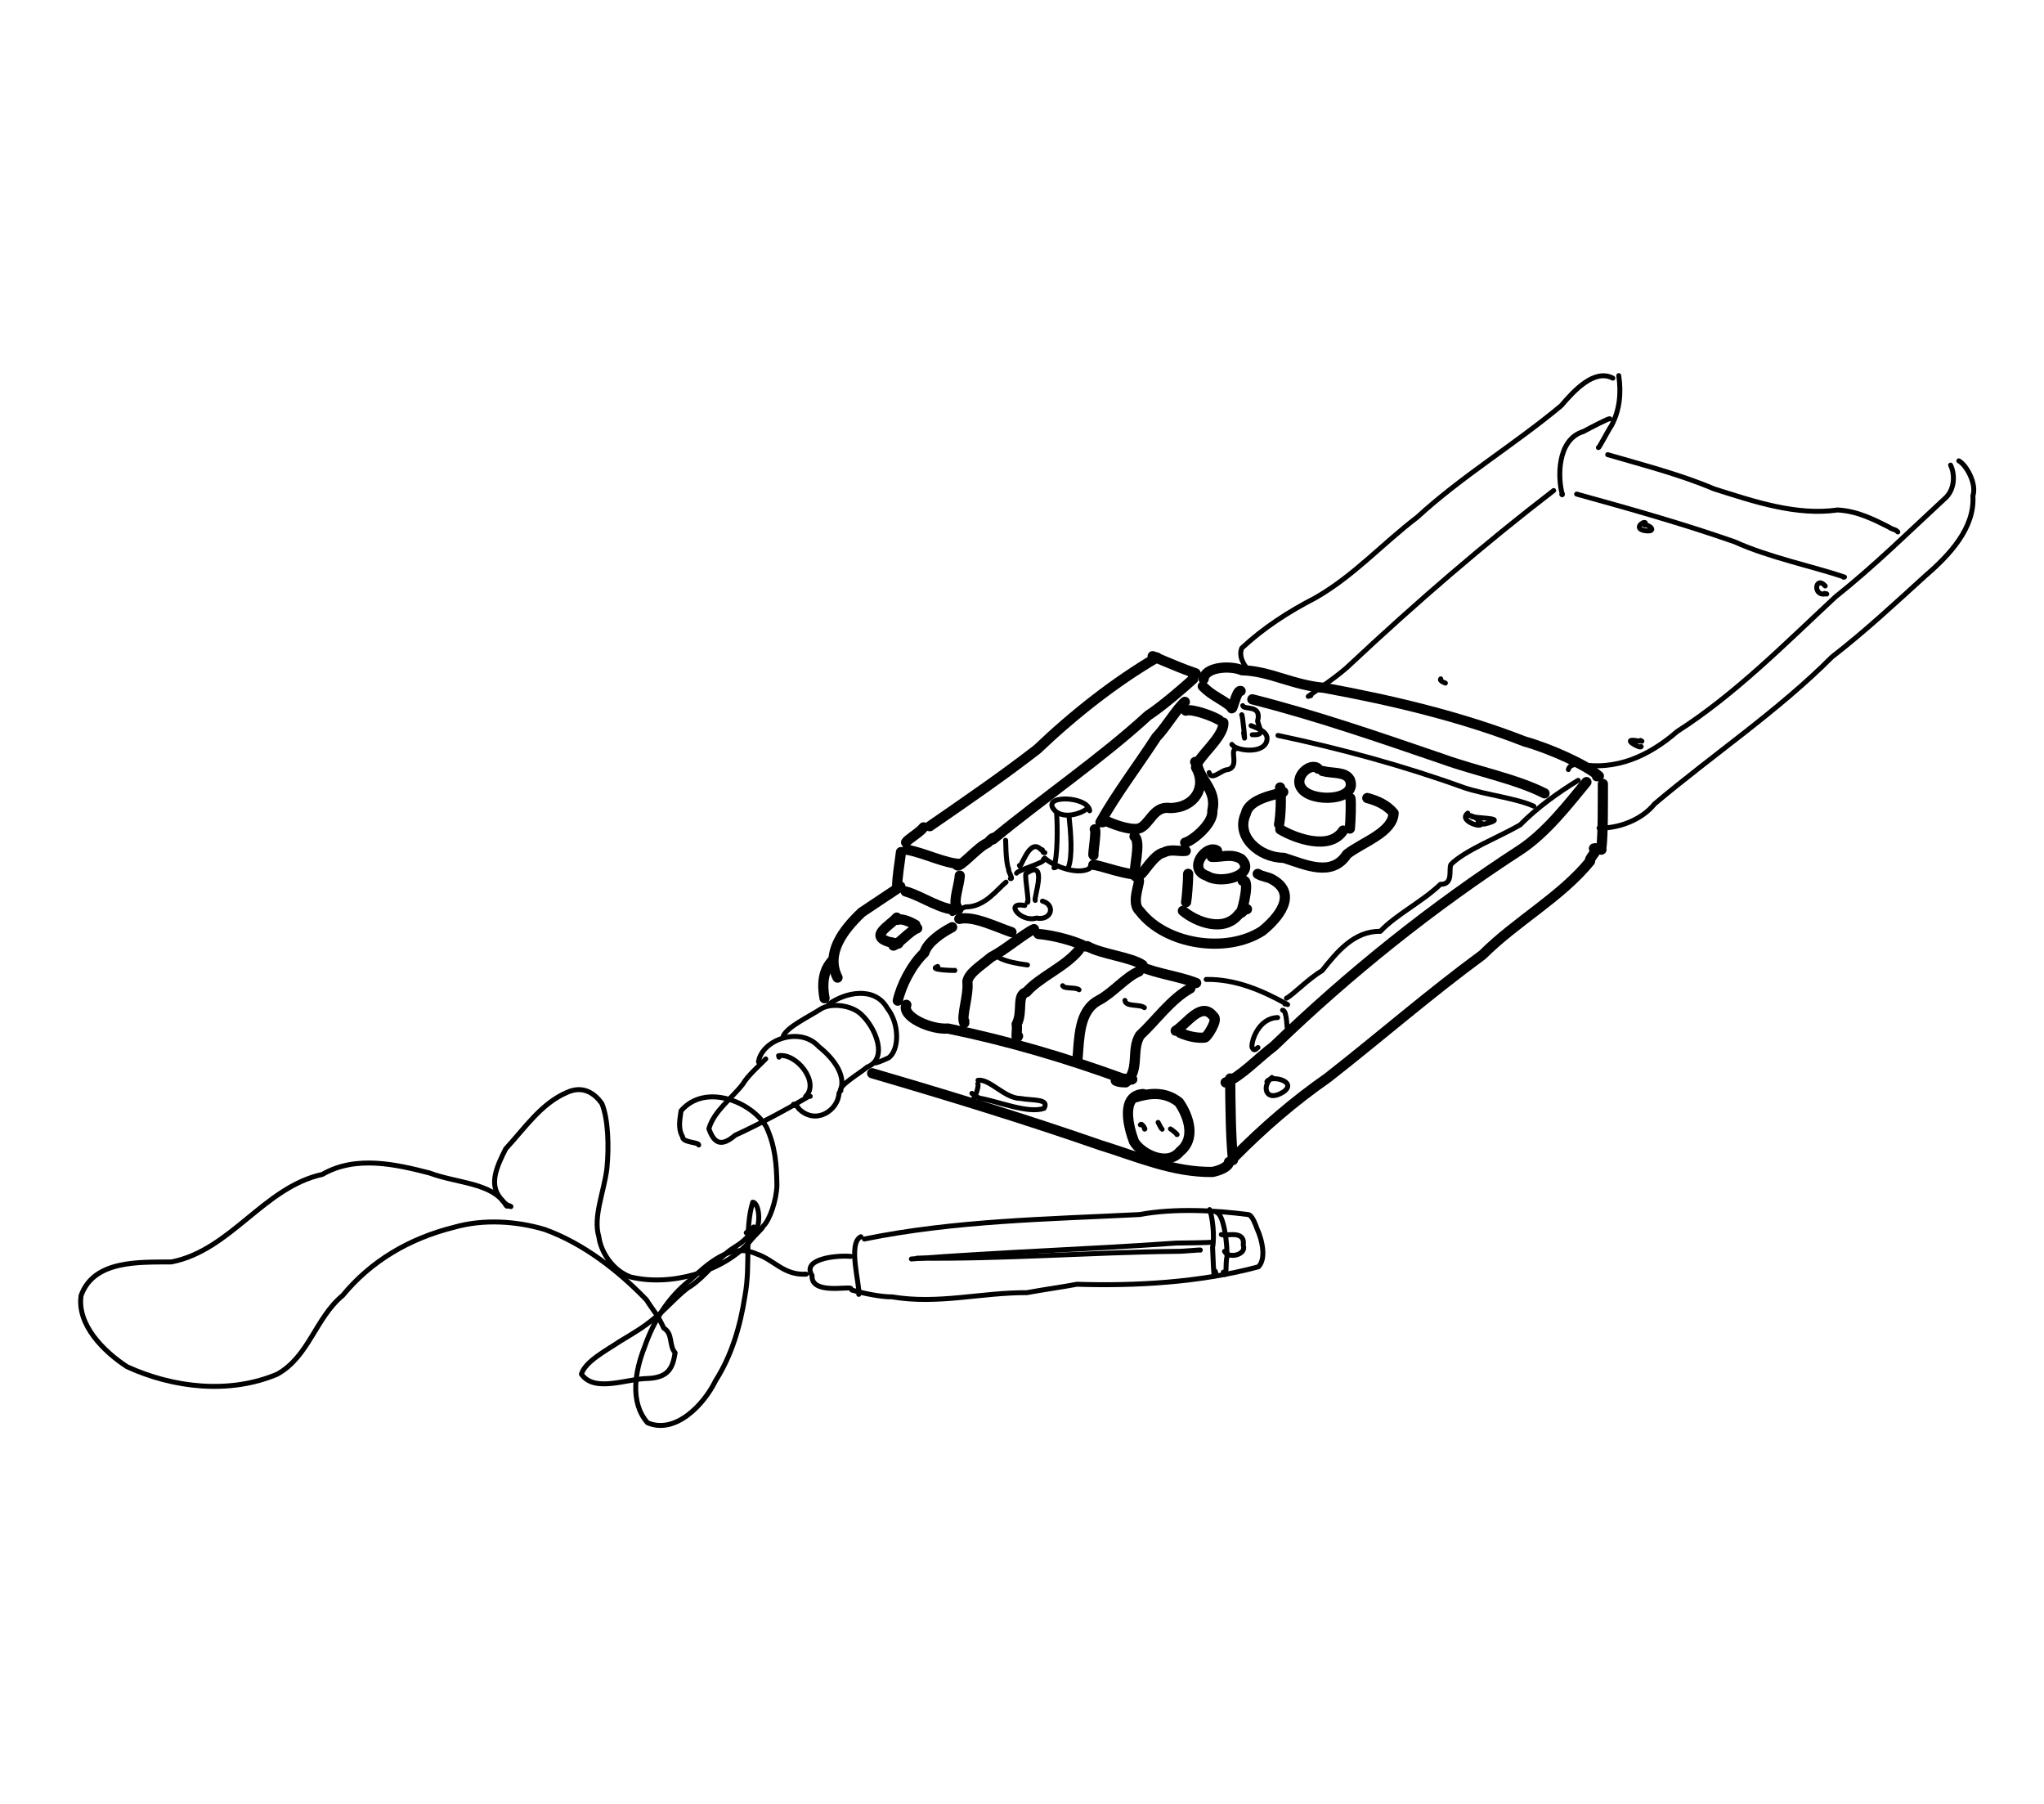 <?xml version="1.0" encoding="UTF-8" standalone="no"?>
<!-- Created by Ashley Blewer - This work is licensed under a Creative Commons Attribution 4.0 International License -->

<svg
   width="544"
   height="480"
   viewBox="0 0 143.933 127"
   version="1.1"
   id="svg2490"
   inkscape:version="1.2.2 (1:1.2.2+202212051552+b0a8486541)"
   sodipodi:docname="1959-minifon-tape-3.svg"
   xmlns:inkscape="http://www.inkscape.org/namespaces/inkscape"
   xmlns:sodipodi="http://sodipodi.sourceforge.net/DTD/sodipodi-0.dtd"
   xmlns="http://www.w3.org/2000/svg"
   xmlns:svg="http://www.w3.org/2000/svg">
  <sodipodi:namedview
     id="namedview2492"
     pagecolor="#ffffff"
     bordercolor="#666666"
     borderopacity="1.0"
     inkscape:pageshadow="2"
     inkscape:pageopacity="0.0"
     inkscape:pagecheckerboard="0"
     inkscape:document-units="mm"
     showgrid="false"
     units="px"
     inkscape:zoom="0.90583674"
     inkscape:cx="53.541657"
     inkscape:cy="253.35691"
     inkscape:window-width="1846"
     inkscape:window-height="1136"
     inkscape:window-x="0"
     inkscape:window-y="0"
     inkscape:window-maximized="1"
     inkscape:current-layer="g4731"
     inkscape:showpageshadow="2"
     inkscape:deskcolor="#d1d1d1" />
  <defs
     id="defs2487" />
  <g
     inkscape:label="Layer 1"
     inkscape:groupmode="layer"
     id="layer1">
    <g
       id="g4731"
       transform="matrix(0.33,0,0,0.329,-241.789,1.731)"
       style="stroke-width:2.687">
      <g
         id="g104528"
         transform="matrix(1,0,0,-1,0,792)"
         style="stroke-width:2.687">
        <g
           id="g104530"
           style="stroke-width:2.687" />
      </g>
      <g
         id="g104996"
         transform="matrix(1,0,0,-1,0,792)"
         style="stroke-width:2.687">
        <g
           id="g104998"
           style="stroke-width:2.687" />
      </g>
      <g
         id="g3990"
         transform="matrix(0.832,0,0,0.833,710.436,-303.833)">
        <g
           id="g964"
           transform="matrix(1,0,0,-1,0,792)">
          <g
             id="g966">
            <path
               d="m 205.954,139.435 c 0.065,0.74 -4.233,0.58 -4.139,2.12 -1.281,2.176 -0.632,4.689 -0.396,6.649 6.139,7.221 18.14,2.364 21.873,-4.11 2.267,-4.942 2.639,-9.584 2.717,-15.047 -0.09,-3.61 -1.788,-8.871 -3.509,-10.458 -0.494,-1.047 -1.611,-1.653 -3.684,-4.241 -6.9,-7.592 -20.207,-11.327 -30.388,-8.807 -4.533,1.673 -7.576,6.364 -8.088,10.341 -1.53,5.036 1.307,11.453 2.058,17.424 0.577,5.71 0.349,12.884 -1.301,16.807 -1.884,2.61 -4.814,4.694 -8.921,2.827 -6.592,-2.828 -10.717,-9.041 -15.725,-14.493 -2.332,-4.622 -4.329,-9.091 -1.362,-12.66 1.61,-2.24 3.389,-2.456 2.454,-1.998 -0.454,0.277 -0.702,-0.494 -1.081,0.265 -3.565,5.739 -12.273,5.466 -19.606,8.203 -8.382,2.15 -18.791,4.626 -27.426,-0.379 -15.074,-3.314 -23.466,-19.5 -38.702,-22.488 -8.09,-0.093 -19.911,0.608 -23.182,-8.649 -1.073,-7.504 5.812,-14.375 11.805,-18.274 11.89,-5.445 26.272,-7.084 38.507,-1.915 8.163,4.568 9.78,14.415 16.764,20.206 7.283,8.858 17.024,14.64 28.552,17.528 7.723,2.22 16.258,1.544 23.267,-0.551 10.032,-3.623 18.94,-10.643 26.123,-18.093 1.706,-2.732 2.891,-3.829 4.422,-7.242 2.435,-1.482 1.269,-4.448 2.918,-6.347 -0.603,-3.775 -1.598,-6.303 -6.847,-6.595 -5.579,-0.022 -13.809,-3.753 -17.19,1.111 0.986,3.279 6.405,6.087 9.809,8.38 3.427,2.083 5.956,3.5 9.036,6.087 2.245,1.603 6.855,6.907 9.255,8.172 3.735,2.569 6.575,6.707 10.28,9.385 2.736,1.737 4.355,2.758 5.831,5.783 -3.441,-2.553 -1.541,-1.328 -0.382,-0.433"
               style="fill:none;stroke:#000000;stroke-width:1.269;stroke-linecap:round;stroke-linejoin:round;stroke-miterlimit:10;stroke-dasharray:none;stroke-opacity:1"
               id="path968" />
          </g>
        </g>
        <g
           id="g970"
           transform="matrix(1,0,0,-1,0,792)">
          <g
             id="g972">
            <path
               d="m 219.61,116.298 c 2.555,1.42 2.027,8.294 0.198,8.438 -2.175,-7.046 -0.462,-15.985 -2.001,-24.1 -1.204,-7.781 -3.398,-15.259 -7.549,-21.786 -2.946,-6.115 -10.3,-13.834 -17.439,-10.774 -4.616,5.272 -3.177,13.338 -0.756,19.454 2.414,6.965 6.195,12.846 11.553,17.081 4.288,3.873 10.305,9.937 17.164,6.833 4.609,-1.542 6.936,-5.533 12.742,-5.193"
               style="fill:none;stroke:#000000;stroke-width:1.269;stroke-linecap:round;stroke-linejoin:round;stroke-miterlimit:10;stroke-dasharray:none;stroke-opacity:1"
               id="path974" />
          </g>
        </g>
        <g
           id="g976"
           transform="matrix(1,0,0,-1,0,792)">
          <g
             id="g978">
            <path
               d="m 244.984,102.565 c -0.307,0.692 -10.289,-1.701 -9.959,3.348 -2.716,4.18 5.917,5.248 9.922,4.905"
               style="fill:none;stroke:#000000;stroke-width:1.269;stroke-linecap:round;stroke-linejoin:round;stroke-miterlimit:10;stroke-dasharray:none;stroke-opacity:1"
               id="path980" />
          </g>
        </g>
        <g
           id="g982"
           transform="matrix(1,0,0,-1,0,792)">
          <g
             id="g984">
            <path
               d="m 247.001,101.055 c 0.391,2.214 -2.938,13.172 0.55,14.81"
               style="fill:none;stroke:#000000;stroke-width:1.269;stroke-linecap:round;stroke-linejoin:round;stroke-miterlimit:10;stroke-dasharray:none;stroke-opacity:1"
               id="path986" />
          </g>
        </g>
        <g
           id="g988"
           transform="matrix(1,0,0,-1,0,792)">
          <g
             id="g990">
            <path
               d="m 248.44,115.276 c 23.113,4.725 47.034,5.104 70.575,6.285 9.011,1.68 19.584,1.079 27.979,-0.02 0.962,-0.291 1.752,-2.521 2.079,-3.428 1.552,-3.383 2.395,-7.998 0.428,-9.973 -14.988,-4.059 -31.851,-4.961 -46.576,-4.484 -3.393,-0.659 -8.618,-1.38 -12.787,-2.16 -11.919,0.046 -22.711,-3.084 -34.677,-1.07 -3.148,-0.098 -9.089,1.371 -10.228,1.739"
               style="fill:none;stroke:#000000;stroke-width:1.269;stroke-linecap:round;stroke-linejoin:round;stroke-miterlimit:10;stroke-dasharray:none;stroke-opacity:1"
               id="path992" />
          </g>
        </g>
        <g
           id="g994"
           transform="matrix(1,0,0,-1,0,792)">
          <g
             id="g996">
            <path
               d="m 261.947,110.363 c 22.246,-0.269 44.463,1.494 66.691,1.75 1.578,-0.05 6.752,0.52 5.911,0.296"
               style="fill:none;stroke:#000000;stroke-width:1.269;stroke-linecap:round;stroke-linejoin:round;stroke-miterlimit:10;stroke-dasharray:none;stroke-opacity:1"
               id="path998" />
          </g>
        </g>
        <g
           id="g1000"
           transform="matrix(1,0,0,-1,0,792)">
          <g
             id="g1002">
            <path
               d="m 260.49,110.149 c 22.626,1.777 45.289,2.471 67.896,4.087 2.923,0.062 5.879,0.045 8.778,0.184"
               style="fill:none;stroke:#000000;stroke-width:1.269;stroke-linecap:round;stroke-linejoin:round;stroke-miterlimit:10;stroke-dasharray:none;stroke-opacity:1"
               id="path1004" />
          </g>
        </g>
        <g
           id="g1006"
           transform="matrix(1,0,0,-1,0,792)">
          <g
             id="g1008">
            <path
               d="m 336.986,122.844 c 0.655,-1.589 1.347,-6.587 0.76,-9.732 0.136,-2.573 0.27,-8.09 0.52,-7.221 -0.198,-0.371 0.782,0.542 -0.017,1.302"
               style="fill:none;stroke:#000000;stroke-width:1.269;stroke-linecap:round;stroke-linejoin:round;stroke-miterlimit:10;stroke-dasharray:none;stroke-opacity:1"
               id="path1010" />
          </g>
        </g>
        <g
           id="g1012"
           transform="matrix(1,0,0,-1,0,792)">
          <g
             id="g1014">
            <path
               d="m 338.852,122.076 c 1.855,-0.676 2.737,-8.469 2.577,-11.465 -0.459,-1.554 0.118,-6.104 -0.933,-3.837"
               style="fill:none;stroke:#000000;stroke-width:1.269;stroke-linecap:round;stroke-linejoin:round;stroke-miterlimit:10;stroke-dasharray:none;stroke-opacity:1"
               id="path1016" />
          </g>
        </g>
        <g
           id="g1018"
           transform="matrix(1,0,0,-1,0,792)">
          <g
             id="g1020">
            <path
               d="m 339.984,116.427 c 1.104,-0.548 6.215,1.376 5.627,-2.777 0.923,-2.366 -3.696,-3.571 -4.807,-1.554"
               style="fill:none;stroke:#000000;stroke-width:1.269;stroke-linecap:round;stroke-linejoin:round;stroke-miterlimit:10;stroke-dasharray:none;stroke-opacity:1"
               id="path1022" />
          </g>
        </g>
        <g
           id="g1024"
           transform="matrix(1,0,0,-1,0,792)">
          <g
             id="g1026">
            <path
               d="m 223.143,161.543 c -1.466,-1.507 -4.699,-4.378 -5.861,-6.447 -2.81,-3.685 -7.419,-6.9 -8.722,-11.479 1.235,-3.495 2.957,-4.949 6.733,-1.686 6.2,2.832 13.711,6.899 19.042,10.071 l 0.222,-0.067 -0.339,-0.012"
               style="fill:none;stroke:#000000;stroke-width:1.269;stroke-linecap:round;stroke-linejoin:round;stroke-miterlimit:10;stroke-dasharray:none;stroke-opacity:1"
               id="path1028" />
          </g>
        </g>
        <g
           id="g1030"
           transform="matrix(1,0,0,-1,0,792)">
          <g
             id="g1032">
            <path
               d="m 233.373,151.898 c 3.686,3.531 -2.289,11.246 -6.943,10.466 l 0.093,-0.021 0.017,-0.352"
               style="fill:none;stroke:#000000;stroke-width:1.269;stroke-linecap:round;stroke-linejoin:round;stroke-miterlimit:10;stroke-dasharray:none;stroke-opacity:1"
               id="path1034" />
          </g>
        </g>
        <g
           id="g1036"
           transform="matrix(1,0,0,-1,0,792)">
          <g
             id="g1038">
            <path
               d="m 221.277,160.768 c 0.871,5.757 10.732,9.235 15.49,3.917 3.908,-3.083 7.518,-7.933 5.162,-11.967 -0.209,-4.377 -5.997,-8.341 -10.371,-3.91 -0.161,0.618 -1.066,0.741 -1.299,1.086"
               style="fill:none;stroke:#000000;stroke-width:1.269;stroke-linecap:round;stroke-linejoin:round;stroke-miterlimit:10;stroke-dasharray:none;stroke-opacity:1"
               id="path1040" />
          </g>
        </g>
        <g
           id="g1042"
           transform="matrix(1,0,0,-1,0,792)">
          <g
             id="g1044">
            <path
               d="m 242.416,153.395 c -0.776,1.16 4.862,4.465 6.759,6.065 5.434,2.142 2.19,10.16 -1.627,13.613 -2.561,2.347 -7.615,2.863 -10.135,1.387 -3.291,-2.129 -8.668,-4.645 -9.762,-6.999"
               style="fill:none;stroke:#000000;stroke-width:1.269;stroke-linecap:round;stroke-linejoin:round;stroke-miterlimit:10;stroke-dasharray:none;stroke-opacity:1"
               id="path1046" />
          </g>
        </g>
        <g
           id="g1048"
           transform="matrix(1,0,0,-1,0,792)">
          <g
             id="g1050">
            <path
               d="m 239.304,175.593 c 4.112,3.023 11.751,4.754 15.028,-1.038 3.197,-4.091 3.04,-10.694 0.356,-12.715 -0.591,-0.289 -2.5,-1.157 -3.358,-1.322"
               style="fill:none;stroke:#000000;stroke-width:1.269;stroke-linecap:round;stroke-linejoin:round;stroke-miterlimit:10;stroke-dasharray:none;stroke-opacity:1"
               id="path1052" />
          </g>
        </g>
        <g
           id="g1054"
           transform="matrix(1,0,0,-1,0,792)">
          <g
             id="g1056">
            <path
               d="m 238.222,177.13 c -0.657,3.455 -0.441,7.199 2.117,9.784"
               style="fill:none;stroke:#000000;stroke-width:2.617;stroke-linecap:round;stroke-linejoin:round;stroke-miterlimit:10;stroke-dasharray:none;stroke-opacity:1"
               id="path1058" />
          </g>
        </g>
        <g
           id="g1060"
           transform="matrix(1,0,0,-1,0,792)">
          <g
             id="g1062">
            <path
               d="m 241.556,182.433 c -3.148,6.22 1.427,12.237 6.207,16.768 3.419,2.287 6.997,4.702 9.916,6.621"
               style="fill:none;stroke:#000000;stroke-width:2.617;stroke-linecap:round;stroke-linejoin:round;stroke-miterlimit:10;stroke-dasharray:none;stroke-opacity:1"
               id="path1064" />
          </g>
        </g>
        <g
           id="g1066"
           transform="matrix(1,0,0,-1,0,792)">
          <g
             id="g1068">
            <path
               d="m 256.838,205.65 c 0.043,2.931 0.64,6.098 0.993,9.031"
               style="fill:none;stroke:#000000;stroke-width:2.617;stroke-linecap:round;stroke-linejoin:round;stroke-miterlimit:10;stroke-dasharray:none;stroke-opacity:1"
               id="path1070" />
          </g>
        </g>
        <g
           id="g1072"
           transform="matrix(1,0,0,-1,0,792)">
          <g
             id="g1074">
            <path
               d="m 259.354,215.283 c 4.499,-0.813 9.801,-3.563 13.718,-3.656"
               style="fill:none;stroke:#000000;stroke-width:2.617;stroke-linecap:round;stroke-linejoin:round;stroke-miterlimit:10;stroke-dasharray:none;stroke-opacity:1"
               id="path1076" />
          </g>
        </g>
        <g
           id="g1078"
           transform="matrix(1,0,0,-1,0,792)">
          <g
             id="g1080">
            <path
               d="m 272.908,208.623 c -0.108,-2.289 -1.728,-6.704 -0.808,-7.855"
               style="fill:none;stroke:#000000;stroke-width:2.617;stroke-linecap:round;stroke-linejoin:round;stroke-miterlimit:10;stroke-dasharray:none;stroke-opacity:1"
               id="path1082" />
          </g>
        </g>
        <g
           id="g1084"
           transform="matrix(1,0,0,-1,0,792)">
          <g
             id="g1086">
            <path
               d="m 259.03,204.565 c 4.276,-1.192 9.593,-5.126 13.525,-4.619"
               style="fill:none;stroke:#000000;stroke-width:2.617;stroke-linecap:round;stroke-linejoin:round;stroke-miterlimit:10;stroke-dasharray:none;stroke-opacity:1"
               id="path1088" />
          </g>
        </g>
        <g
           id="g1090"
           transform="matrix(1,0,0,-1,0,792)">
          <g
             id="g1092">
            <path
               d="m 265.219,221.326 c 9.295,6.433 18.534,12.763 27.535,19.751 9.296,8.887 20.039,17.373 30.713,23.596 l -0.202,0.005 -0.008,-0.105"
               style="fill:none;stroke:#000000;stroke-width:2.617;stroke-linecap:round;stroke-linejoin:round;stroke-miterlimit:10;stroke-dasharray:none;stroke-opacity:1"
               id="path1094" />
          </g>
        </g>
        <g
           id="g1096"
           transform="matrix(1,0,0,-1,0,792)">
          <g
             id="g1098">
            <path
               d="m 263.625,221.028 c -1.141,-1.461 -3.998,-2.98 -4.485,-3.86"
               style="fill:none;stroke:#000000;stroke-width:2.617;stroke-linecap:round;stroke-linejoin:round;stroke-miterlimit:10;stroke-dasharray:none;stroke-opacity:1"
               id="path1100" />
          </g>
        </g>
        <g
           id="g1102"
           transform="matrix(1,0,0,-1,0,792)">
          <g
             id="g1104">
            <path
               d="m 281.404,217.93 c 13.033,10.775 27.613,20.664 39.789,31.837 3.9,2.55 9.886,7.816 11.586,9.395"
               style="fill:none;stroke:#000000;stroke-width:2.617;stroke-linecap:round;stroke-linejoin:round;stroke-miterlimit:10;stroke-dasharray:none;stroke-opacity:1"
               id="path1106" />
          </g>
        </g>
        <g
           id="g1108"
           transform="matrix(1,0,0,-1,0,792)">
          <g
             id="g1110">
            <path
               d="m 272.204,211.323 c 0.677,-0.889 5.274,4.615 7.659,5.63 0.672,0.35 1.18,1.438 1.949,1.427"
               style="fill:none;stroke:#000000;stroke-width:2.617;stroke-linecap:round;stroke-linejoin:round;stroke-miterlimit:10;stroke-dasharray:none;stroke-opacity:1"
               id="path1112" />
          </g>
        </g>
        <g
           id="g1114"
           transform="matrix(1,0,0,-1,0,792)">
          <g
             id="g1116">
            <path
               d="m 322.672,264.87 c -2.029,0.9 7.329,-3.151 9.233,-3.727 1.241,-0.498 2.529,-0.768 0.546,-0.483"
               style="fill:none;stroke:#000000;stroke-width:2.617;stroke-linecap:round;stroke-linejoin:round;stroke-miterlimit:10;stroke-dasharray:none;stroke-opacity:1"
               id="path1118" />
          </g>
        </g>
        <g
           id="g1120"
           transform="matrix(1,0,0,-1,0,792)">
          <g
             id="g1122">
            <path
               d="m 335.454,259.134 c 0.279,3.021 6.615,3.625 9.841,2.255 7.169,-0.19 13.054,-3.86 21.086,-4.518 17.504,-3.215 35.154,-7.416 51.316,-13.754 6.872,-1.929 16.084,-6.18 19.124,-8.912 l -0.498,-0.046"
               style="fill:none;stroke:#000000;stroke-width:2.617;stroke-linecap:round;stroke-linejoin:round;stroke-miterlimit:10;stroke-dasharray:none;stroke-opacity:1"
               id="path1124" />
          </g>
        </g>
        <g
           id="g1126"
           transform="matrix(1,0,0,-1,0,792)">
          <g
             id="g1128">
            <path
               d="m 347.949,253.922 c 16.562,-4.205 32.609,-9.796 48.742,-15.315 8.422,-3.064 19,-5.147 26.199,-8.844"
               style="fill:none;stroke:#000000;stroke-width:2.617;stroke-linecap:round;stroke-linejoin:round;stroke-miterlimit:10;stroke-dasharray:none;stroke-opacity:1"
               id="path1130" />
          </g>
        </g>
        <g
           id="g1132"
           transform="matrix(1,0,0,-1,0,792)">
          <g
             id="g1134">
            <path
               d="m 344.939,256.07 c -1.129,0.309 -2.208,-5.882 -2.345,-4.172 -2.659,2.293 -4.755,2.723 -7.363,5.365"
               style="fill:none;stroke:#000000;stroke-width:2.617;stroke-linecap:round;stroke-linejoin:round;stroke-miterlimit:10;stroke-dasharray:none;stroke-opacity:1"
               id="path1136" />
          </g>
        </g>
        <g
           id="g1138"
           transform="matrix(1,0,0,-1,0,792)">
          <g
             id="g1140">
            <path
               d="m 437.851,232.182 c -0.031,-4.988 0.084,-12.853 -0.432,-16.886 l 0.064,0.021 -0.08,0.123"
               style="fill:none;stroke:#000000;stroke-width:2.617;stroke-linecap:round;stroke-linejoin:round;stroke-miterlimit:10;stroke-dasharray:none;stroke-opacity:1"
               id="path1142" />
          </g>
        </g>
        <g
           id="g1144"
           transform="matrix(1,0,0,-1,0,792)">
          <g
             id="g1146">
            <path
               d="m 343.17,136.177 c 7.588,7.704 15.521,14.542 24.138,20.554 13.409,10.508 26.076,21.567 39.712,31.59 8.613,8.624 20.015,14.753 27.542,24.005 -0.545,0.555 3.056,3.856 0.996,3.285"
               style="fill:none;stroke:#000000;stroke-width:2.617;stroke-linecap:round;stroke-linejoin:round;stroke-miterlimit:10;stroke-dasharray:none;stroke-opacity:1"
               id="path1148" />
          </g>
        </g>
        <g
           id="g1150"
           transform="matrix(1,0,0,-1,0,792)">
          <g
             id="g1152">
            <path
               d="m 433.63,232.663 c -4.579,-5.557 -10.271,-12.982 -16.962,-17.406 -22.673,-14.727 -43.906,-31.78 -63.195,-50.421 -3.99,-2.996 -8.618,-7.967 -12.378,-9.348"
               style="fill:none;stroke:#000000;stroke-width:2.617;stroke-linecap:round;stroke-linejoin:round;stroke-miterlimit:10;stroke-dasharray:none;stroke-opacity:1"
               id="path1154" />
          </g>
        </g>
        <g
           id="g1156"
           transform="matrix(1,0,0,-1,0,792)">
          <g
             id="g1158">
            <path
               d="m 342.263,156.521 c 0.048,-6.563 0.12,-14.842 0.718,-20.95"
               style="fill:none;stroke:#000000;stroke-width:2.617;stroke-linecap:round;stroke-linejoin:round;stroke-miterlimit:10;stroke-dasharray:none;stroke-opacity:1"
               id="path1160" />
          </g>
        </g>
        <g
           id="g1162"
           transform="matrix(1,0,0,-1,0,792)">
          <g
             id="g1164">
            <path
               d="m 250.435,157.862 c 19.662,-5.759 39.284,-11.778 58.493,-18.471 9.429,-2.92 18.674,-7.014 28.784,-6.889 1.673,0.323 4.239,1.3 4.238,2.559"
               style="fill:none;stroke:#000000;stroke-width:2.617;stroke-linecap:round;stroke-linejoin:round;stroke-miterlimit:10;stroke-dasharray:none;stroke-opacity:1"
               id="path1166" />
          </g>
        </g>
        <g
           id="g1168"
           transform="matrix(1,0,0,-1,0,792)">
          <g
             id="g1170">
            <path
               d="m 319.97,152.523 c -5.916,-0.318 -3.76,-8.604 -2.37,-12.232 1.829,-3.126 8.534,-6.558 11.813,-2.504 4.056,3.239 2.293,8.905 -0.286,12.624 -3.579,2.819 -7.481,2.416 -11.371,1.196"
               style="fill:none;stroke:#000000;stroke-width:2.617;stroke-linecap:round;stroke-linejoin:round;stroke-miterlimit:10;stroke-dasharray:none;stroke-opacity:1"
               id="path1172" />
          </g>
        </g>
        <g
           id="g1174"
           transform="matrix(1,0,0,-1,0,792)">
          <g
             id="g1176">
            <path
               d="m 272.785,197.51 c 3.624,0.878 9.432,-2.075 13.389,-3.4"
               style="fill:none;stroke:#000000;stroke-width:2.617;stroke-linecap:round;stroke-linejoin:round;stroke-miterlimit:10;stroke-dasharray:none;stroke-opacity:1"
               id="path1178" />
          </g>
        </g>
        <g
           id="g1180"
           transform="matrix(1,0,0,-1,0,792)">
          <g
             id="g1182">
            <path
               d="m 291.935,194.89 c -2.675,-1.249 -7.345,-5.328 -10.939,-7.162 -3.034,-2.513 -5.7,-4.086 -6.144,-6.293 0.416,-3.563 -1.666,-9.032 -0.783,-10.638 l -0.06,0.142 0.059,0.332"
               style="fill:none;stroke:#000000;stroke-width:2.617;stroke-linecap:round;stroke-linejoin:round;stroke-miterlimit:10;stroke-dasharray:none;stroke-opacity:1"
               id="path1184" />
          </g>
        </g>
        <g
           id="g1186"
           transform="matrix(1,0,0,-1,0,792)">
          <g
             id="g1188">
            <path
               d="m 293.078,193.647 c 3.936,-0.337 9.548,-1.855 12.02,-3.219"
               style="fill:none;stroke:#000000;stroke-width:2.617;stroke-linecap:round;stroke-linejoin:round;stroke-miterlimit:10;stroke-dasharray:none;stroke-opacity:1"
               id="path1190" />
          </g>
        </g>
        <g
           id="g1192"
           transform="matrix(1,0,0,-1,0,792)">
          <g
             id="g1194">
            <path
               d="m 303.433,189.489 c -3.481,-4.303 -10.085,-6.922 -13.422,-10.772 -2.664,-0.75 -0.798,-5.033 -2.517,-8.256 0.29,-1.253 -0.414,-4.546 0.365,-3.058"
               style="fill:none;stroke:#000000;stroke-width:2.617;stroke-linecap:round;stroke-linejoin:round;stroke-miterlimit:10;stroke-dasharray:none;stroke-opacity:1"
               id="path1196" />
          </g>
        </g>
        <g
           id="g1198"
           transform="matrix(1,0,0,-1,0,792)">
          <g
             id="g1200">
            <path
               d="m 305.605,190.514 c 3.576,-2.078 11.133,-2.764 14.175,-4.834"
               style="fill:none;stroke:#000000;stroke-width:2.617;stroke-linecap:round;stroke-linejoin:round;stroke-miterlimit:10;stroke-dasharray:none;stroke-opacity:1"
               id="path1202" />
          </g>
        </g>
        <g
           id="g1204"
           transform="matrix(1,0,0,-1,0,792)">
          <g
             id="g1206">
            <path
               d="m 318.849,184.001 c -3.189,-1.216 -6.805,-5.608 -10.383,-7.443 -5.062,-2.741 -4.884,-9.597 -5.386,-15.291 l -0.14,0.289"
               style="fill:none;stroke:#000000;stroke-width:2.617;stroke-linecap:round;stroke-linejoin:round;stroke-miterlimit:10;stroke-dasharray:none;stroke-opacity:1"
               id="path1208" />
          </g>
        </g>
        <g
           id="g1210"
           transform="matrix(1,0,0,-1,0,792)">
          <g
             id="g1212">
            <path
               d="m 319.521,185.182 c 3.899,-1.705 9.558,-2.407 14.011,-4.127 -2.221,-0.585 -0.324,0.348 -0.583,-0.158"
               style="fill:none;stroke:#000000;stroke-width:2.617;stroke-linecap:round;stroke-linejoin:round;stroke-miterlimit:10;stroke-dasharray:none;stroke-opacity:1"
               id="path1214" />
          </g>
        </g>
        <g
           id="g1216"
           transform="matrix(1,0,0,-1,0,792)">
          <g
             id="g1218">
            <path
               d="m 332.031,179.661 c -5.009,-2.776 -8.861,-8.307 -12.899,-12.04 -2.374,-3.809 0.061,-9.029 -3.655,-12.1 -0.852,0.037 -1.791,0.014 -2.556,0.448"
               style="fill:none;stroke:#000000;stroke-width:2.617;stroke-linecap:round;stroke-linejoin:round;stroke-miterlimit:10;stroke-dasharray:none;stroke-opacity:1"
               id="path1220" />
          </g>
        </g>
        <g
           id="g1222"
           transform="matrix(1,0,0,-1,0,792)">
          <g
             id="g1224">
            <path
               d="m 259.205,175.437 c -1.274,-3.101 6.381,-6.45 10.698,-6.089 15.438,-3.166 30.269,-7.566 44.858,-12.894 0.521,0.088 2.081,-0.423 2.386,-0.147"
               style="fill:none;stroke:#000000;stroke-width:2.617;stroke-linecap:round;stroke-linejoin:round;stroke-miterlimit:10;stroke-dasharray:none;stroke-opacity:1"
               id="path1226" />
          </g>
        </g>
        <g
           id="g1228"
           transform="matrix(1,0,0,-1,0,792)">
          <g
             id="g1230">
            <path
               d="m 270.95,195.381 c -2.392,-1.252 -6.285,-3.723 -7.124,-6.547 -3.348,-3.184 -5.96,-8.466 -6.81,-12.325"
               style="fill:none;stroke:#000000;stroke-width:2.617;stroke-linecap:round;stroke-linejoin:round;stroke-miterlimit:10;stroke-dasharray:none;stroke-opacity:1"
               id="path1232" />
          </g>
        </g>
        <g
           id="g1234"
           transform="matrix(1,0,0,-1,0,792)">
          <g
             id="g1236">
            <path
               d="m 328.286,168.78 c 2.976,1.844 6.639,7.776 9.706,3.643 1.308,-0.79 -1.765,-5.448 -2.264,-5.399 -2.111,-0.205 -4.4,0.397 -6.28,1.201"
               style="fill:none;stroke:#000000;stroke-width:2.617;stroke-linecap:round;stroke-linejoin:round;stroke-miterlimit:10;stroke-dasharray:none;stroke-opacity:1"
               id="path1238" />
          </g>
        </g>
        <g
           id="g1240"
           transform="matrix(1,0,0,-1,0,792)">
          <g
             id="g1242">
            <path
               d="m 255.901,190.655 c 1.766,0.755 4.128,3.747 6.092,4.455"
               style="fill:none;stroke:#000000;stroke-width:2.617;stroke-linecap:round;stroke-linejoin:round;stroke-miterlimit:10;stroke-dasharray:none;stroke-opacity:1"
               id="path1244" />
          </g>
        </g>
        <g
           id="g1246"
           transform="matrix(1,0,0,-1,0,792)">
          <g
             id="g1248">
            <path
               d="m 261.52,195.993 c 0.441,-0.313 -2.81,1.844 -4.507,1.29"
               style="fill:none;stroke:#000000;stroke-width:2.617;stroke-linecap:round;stroke-linejoin:round;stroke-miterlimit:10;stroke-dasharray:none;stroke-opacity:1"
               id="path1250" />
          </g>
        </g>
        <g
           id="g1252"
           transform="matrix(1,0,0,-1,0,792)">
          <g
             id="g1254">
            <path
               d="m 256.746,197.842 c -1.968,-2.252 -7.235,-4.751 -1.778,-6.31 0.424,0.112 2.078,-0.704 2.242,-0.284"
               style="fill:none;stroke:#000000;stroke-width:2.617;stroke-linecap:round;stroke-linejoin:round;stroke-miterlimit:10;stroke-dasharray:none;stroke-opacity:1"
               id="path1256" />
          </g>
        </g>
        <g
           id="g1258"
           transform="matrix(1,0,0,-1,0,792)">
          <g
             id="g1260">
            <path
               d="m 364.82,236.099 c -1.894,1.818 -6.44,-2.105 -4.254,-5.048 2.585,-3.775 14.52,-3.213 12.403,2.184 -1.082,2.179 -4.366,1.574 -6.995,2.268"
               style="fill:none;stroke:#000000;stroke-width:2.617;stroke-linecap:round;stroke-linejoin:round;stroke-miterlimit:10;stroke-dasharray:none;stroke-opacity:1"
               id="path1262" />
          </g>
        </g>
        <g
           id="g1264"
           transform="matrix(1,0,0,-1,0,792)">
          <g
             id="g1266">
            <path
               d="m 338.883,215.051 c -2.749,1.804 -7.784,-4.831 -2.528,-6.504 3.603,-2.318 12.816,0.312 8.732,4.366 -2.627,1.496 -4.853,0.407 -7.53,0.524"
               style="fill:none;stroke:#000000;stroke-width:2.617;stroke-linecap:round;stroke-linejoin:round;stroke-miterlimit:10;stroke-dasharray:none;stroke-opacity:1"
               id="path1268" />
          </g>
        </g>
        <g
           id="g1270"
           transform="matrix(1,0,0,-1,0,792)">
          <g
             id="g1272">
            <path
               d="m 340.507,247.935 c 0.221,-3.805 -6.892,-9.048 -7.001,-11.518 2.894,-4.998 -0.354,-10.427 -6.709,-10.423 -4.324,0.673 -5.222,-4.559 -8.083,-5.294 -2.457,-0.46 -6.885,1.283 -8.856,2.244"
               style="fill:none;stroke:#000000;stroke-width:2.617;stroke-linecap:round;stroke-linejoin:round;stroke-miterlimit:10;stroke-dasharray:none;stroke-opacity:1"
               id="path1274" />
          </g>
        </g>
        <g
           id="g1276"
           transform="matrix(1,0,0,-1,0,792)">
          <g
             id="g1278">
            <path
               d="m 330.637,253.271 c -2.151,-1.815 -4.736,-6.389 -7.312,-9.065 -4.732,-7.301 -10.422,-14.778 -14.336,-21.876 0.564,0.043 -0.653,-0.018 0.629,0.03"
               style="fill:none;stroke:#000000;stroke-width:2.617;stroke-linecap:round;stroke-linejoin:round;stroke-miterlimit:10;stroke-dasharray:none;stroke-opacity:1"
               id="path1280" />
          </g>
        </g>
        <g
           id="g1282"
           transform="matrix(1,0,0,-1,0,792)">
          <g
             id="g1284">
            <path
               d="m 330.869,251.011 c 1.599,0.6 7.083,-1.459 8.54,-2.392"
               style="fill:none;stroke:#000000;stroke-width:2.617;stroke-linecap:round;stroke-linejoin:round;stroke-miterlimit:10;stroke-dasharray:none;stroke-opacity:1"
               id="path1286" />
          </g>
        </g>
        <g
           id="g1288"
           transform="matrix(1,0,0,-1,0,792)">
          <g
             id="g1290">
            <path
               d="m 307.531,220.529 c 0.526,-0.064 -0.531,-6.471 -0.336,-6.665"
               style="fill:none;stroke:#000000;stroke-width:2.617;stroke-linecap:round;stroke-linejoin:round;stroke-miterlimit:10;stroke-dasharray:none;stroke-opacity:1"
               id="path1292" />
          </g>
        </g>
        <g
           id="g1294"
           transform="matrix(1,0,0,-1,0,792)">
          <g
             id="g1296">
            <path
               d="m 307.164,211.384 c 1.543,0.027 9.81,-3.193 12.261,-2.288"
               style="fill:none;stroke:#000000;stroke-width:2.617;stroke-linecap:round;stroke-linejoin:round;stroke-miterlimit:10;stroke-dasharray:none;stroke-opacity:1"
               id="path1298" />
          </g>
        </g>
        <g
           id="g1300"
           transform="matrix(1,0,0,-1,0,792)">
          <g
             id="g1302">
            <path
               d="m 319.46,209.207 c -0.033,-0.881 3.254,4.981 5.748,5.344 1.85,1.03 3.926,0.219 5.654,0.44"
               style="fill:none;stroke:#000000;stroke-width:2.617;stroke-linecap:round;stroke-linejoin:round;stroke-miterlimit:10;stroke-dasharray:none;stroke-opacity:1"
               id="path1304" />
          </g>
        </g>
        <g
           id="g1306"
           transform="matrix(1,0,0,-1,0,792)">
          <g
             id="g1308">
            <path
               d="m 330.716,217.111 c 1.797,0.394 7.311,4.862 6.96,8.17 1.255,5.421 -3.134,7.613 -3.97,12.277 l -0.424,0.28"
               style="fill:none;stroke:#000000;stroke-width:2.617;stroke-linecap:round;stroke-linejoin:round;stroke-miterlimit:10;stroke-dasharray:none;stroke-opacity:1"
               id="path1310" />
          </g>
        </g>
        <g
           id="g1312"
           transform="matrix(1,0,0,-1,0,792)">
          <g
             id="g1314">
            <path
               d="m 317.724,218.696 c 1.857,-1.487 -0.522,-8.909 0.228,-10.23"
               style="fill:none;stroke:#000000;stroke-width:2.617;stroke-linecap:round;stroke-linejoin:round;stroke-miterlimit:10;stroke-dasharray:none;stroke-opacity:1"
               id="path1316" />
          </g>
        </g>
        <g
           id="g1318"
           transform="matrix(1,0,0,-1,0,792)">
          <g
             id="g1320">
            <path
               d="m 318.837,207.558 c 0.331,-0.944 -2.096,-6.026 0.249,-8.064 6.676,-8.685 22.327,-10.947 31.363,-5.083 4.047,3.229 9.282,9.416 2.751,13.166 -1.218,0.779 -2.722,0.766 -3.871,1.505"
               style="fill:none;stroke:#000000;stroke-width:2.617;stroke-linecap:round;stroke-linejoin:round;stroke-miterlimit:10;stroke-dasharray:none;stroke-opacity:1"
               id="path1322" />
          </g>
        </g>
        <g
           id="g1324"
           transform="matrix(1,0,0,-1,0,792)">
          <g
             id="g1326">
            <path
               d="m 355.871,230.121 c -1.462,-0.656 -8.788,-1.548 -9.595,-5.576 -2.726,-5.758 3.364,-11.307 9.725,-11.34 5.608,-1.778 12.357,-5.05 16.219,0.924 4.021,3.129 11.743,5.58 11.955,10.564 -1.844,2.178 -4.182,3.172 -6.75,3.877"
               style="fill:none;stroke:#000000;stroke-width:2.617;stroke-linecap:round;stroke-linejoin:round;stroke-miterlimit:10;stroke-dasharray:none;stroke-opacity:1"
               id="path1328" />
          </g>
        </g>
        <g
           id="g1330"
           transform="matrix(1,0,0,-1,0,792)">
          <g
             id="g1332">
            <path
               d="m 373.109,228.49 c 0.178,-0.994 0.055,-5.656 -0.153,-7.772"
               style="fill:none;stroke:#000000;stroke-width:2.617;stroke-linecap:round;stroke-linejoin:round;stroke-miterlimit:10;stroke-dasharray:none;stroke-opacity:1"
               id="path1334" />
          </g>
        </g>
        <g
           id="g1336"
           transform="matrix(1,0,0,-1,0,792)">
          <g
             id="g1338">
            <path
               d="m 355.063,231.278 c 0.377,-2.607 0.123,-7.474 -0.26,-9.474"
               style="fill:none;stroke:#000000;stroke-width:2.617;stroke-linecap:round;stroke-linejoin:round;stroke-miterlimit:10;stroke-dasharray:none;stroke-opacity:1"
               id="path1340" />
          </g>
        </g>
        <g
           id="g1342"
           transform="matrix(1,0,0,-1,0,792)">
          <g
             id="g1344">
            <path
               d="m 355.118,220.494 c 3.827,-2.296 12.731,-5.526 16.104,-0.289"
               style="fill:none;stroke:#000000;stroke-width:2.617;stroke-linecap:round;stroke-linejoin:round;stroke-miterlimit:10;stroke-dasharray:none;stroke-opacity:1"
               id="path1346" />
          </g>
        </g>
        <g
           id="g1348"
           transform="matrix(1,0,0,-1,0,792)">
          <g
             id="g1350">
            <path
               d="m 331.481,209.094 c 0.021,-1.943 -0.38,-6.788 -0.528,-7.267"
               style="fill:none;stroke:#000000;stroke-width:2.617;stroke-linecap:round;stroke-linejoin:round;stroke-miterlimit:10;stroke-dasharray:none;stroke-opacity:1"
               id="path1352" />
          </g>
        </g>
        <g
           id="g1354"
           transform="matrix(1,0,0,-1,0,792)">
          <g
             id="g1356">
            <path
               d="m 345.457,207.305 c 1.981,0.745 0.072,-7.202 -0.353,-7.796"
               style="fill:none;stroke:#000000;stroke-width:2.617;stroke-linecap:round;stroke-linejoin:round;stroke-miterlimit:10;stroke-dasharray:none;stroke-opacity:1"
               id="path1358" />
          </g>
        </g>
        <g
           id="g1360"
           transform="matrix(1,0,0,-1,0,792)">
          <g
             id="g1362">
            <path
               d="m 330.132,199.582 c 3.271,-2.798 10.608,-5.802 14.433,-0.721 0.961,0.18 1.114,1.173 2,1.15"
               style="fill:none;stroke:#000000;stroke-width:2.617;stroke-linecap:round;stroke-linejoin:round;stroke-miterlimit:10;stroke-dasharray:none;stroke-opacity:1"
               id="path1364" />
          </g>
        </g>
        <g
           id="g1366"
           transform="matrix(1,0,0,-1,0,792)">
          <g
             id="g1368">
            <path
               d="m 436.698,318.598 c 0.082,-0.308 2.396,4.247 3.377,5.685 2.068,3.942 2.517,8.253 1.842,12.804"
               style="fill:none;stroke:#000000;stroke-width:1.269;stroke-linecap:round;stroke-linejoin:round;stroke-miterlimit:10;stroke-dasharray:none;stroke-opacity:1"
               id="path1370" />
          </g>
        </g>
        <g
           id="g1372"
           transform="matrix(1,0,0,-1,0,792)">
          <g
             id="g1374">
            <path
               d="m 440.406,336.426 c -4.671,2.463 -9.852,-3.053 -13.235,-7.054 -12.078,-10.091 -25.441,-18.095 -36.912,-28.647 -9.167,-7.016 -16.256,-15.082 -26.212,-20.771 -6.913,-3.575 -13.175,-7.632 -18.804,-12.872 -0.878,-2.113 0.514,-4.53 2.038,-5.988"
               style="fill:none;stroke:#000000;stroke-width:1.269;stroke-linecap:round;stroke-linejoin:round;stroke-miterlimit:10;stroke-dasharray:none;stroke-opacity:1"
               id="path1376" />
          </g>
        </g>
        <g
           id="g1378"
           transform="matrix(1,0,0,-1,0,792)">
          <g
             id="g1380">
            <path
               d="m 439.084,316.772 c 8.516,-2.508 18.415,-5.018 27.278,-8.793 10.32,-3.272 21.127,-6.927 31.69,-5.417 5.265,-0.265 9.687,-2.685 13.002,-4.315 1.504,-0.968 1.69,-0.541 2.441,-1.328"
               style="fill:none;stroke:#000000;stroke-width:1.269;stroke-linecap:round;stroke-linejoin:round;stroke-miterlimit:10;stroke-dasharray:none;stroke-opacity:1"
               id="path1382" />
          </g>
        </g>
        <g
           id="g1384"
           transform="matrix(1,0,0,-1,0,792)">
          <g
             id="g1386">
            <path
               d="m 529.139,315.184 c 1.94,-1.061 4.632,-5.89 3.609,-8.958 0.525,-8.318 -6.014,-15.238 -12.066,-20.469 -7.879,-7.165 -15.554,-14.345 -24.093,-20.968 -13.809,-13.877 -30.515,-25.084 -45.478,-37.731 -3.445,-4.31 -9.623,-6.36 -14.236,-6.193 l 0.159,0.085"
               style="fill:none;stroke:#000000;stroke-width:1.269;stroke-linecap:round;stroke-linejoin:round;stroke-miterlimit:10;stroke-dasharray:none;stroke-opacity:1"
               id="path1388" />
          </g>
        </g>
        <g
           id="g1390"
           transform="matrix(1,0,0,-1,0,792)">
          <g
             id="g1392">
            <path
               d="m 527.025,314.093 c 1.2,-2.512 1.075,-6.493 -1.612,-8.716 -9.141,-8.478 -17.937,-17.185 -27.907,-25.129 -12.977,-12.089 -25.762,-25.076 -40.598,-34.586 -7.076,-6.155 -15.676,-10.302 -25.568,-8.311 -0.906,-0.313 -2.042,-0.24 -2.349,-1.474"
               style="fill:none;stroke:#000000;stroke-width:1.269;stroke-linecap:round;stroke-linejoin:round;stroke-miterlimit:10;stroke-dasharray:none;stroke-opacity:1"
               id="path1394" />
          </g>
        </g>
        <g
           id="g1396"
           transform="matrix(1,0,0,-1,0,792)">
          <g
             id="g1398">
            <path
               d="m 425.228,307.554 c -17.693,-13.598 -35.369,-28.888 -51.959,-44.464 -3.089,-3.047 -8.741,-6.726 -10.989,-8.419 l 0.678,0.204"
               style="fill:none;stroke:#000000;stroke-width:1.269;stroke-linecap:round;stroke-linejoin:round;stroke-miterlimit:10;stroke-dasharray:none;stroke-opacity:1"
               id="path1400" />
          </g>
        </g>
        <g
           id="g1402"
           transform="matrix(1,0,0,-1,0,792)">
          <g
             id="g1404">
            <path
               d="m 431.116,306.647 c 13.612,-3.774 27.192,-7.596 40.565,-12.279 8.683,-3.968 20.242,-6.359 28.136,-9.039 -0.112,-0.129 -0.527,0.239 -0.268,-0.03"
               style="fill:none;stroke:#000000;stroke-width:1.269;stroke-linecap:round;stroke-linejoin:round;stroke-miterlimit:10;stroke-dasharray:none;stroke-opacity:1"
               id="path1406" />
          </g>
        </g>
        <g
           id="g1408"
           transform="matrix(1,0,0,-1,0,792)">
          <g
             id="g1410">
            <path
               d="m 439.62,325.988 c -0.224,0.181 -5.095,-2.352 -6.737,-3.259 -6.945,-2.072 -6.582,-12.223 -5.439,-16.134 -0.367,0.033 0.083,-0.351 0.031,0.073"
               style="fill:none;stroke:#000000;stroke-width:1.269;stroke-linecap:round;stroke-linejoin:round;stroke-miterlimit:10;stroke-dasharray:none;stroke-opacity:1"
               id="path1412" />
          </g>
        </g>
        <g
           id="g1414"
           transform="matrix(1,0,0,-1,0,792)">
          <g
             id="g1416">
            <path
               d="m 447.668,241.79 c -0.048,-0.73 -5.682,2.381 -0.762,1.435 l 0.95,-0.063 -0.368,0.206"
               style="fill:none;stroke:#000000;stroke-width:1.269;stroke-linecap:round;stroke-linejoin:round;stroke-miterlimit:10;stroke-dasharray:none;stroke-opacity:1"
               id="path1418" />
          </g>
        </g>
        <g
           id="g1420"
           transform="matrix(1,0,0,-1,0,792)">
          <g
             id="g1422">
            <path
               d="m 397.456,258.089 c 0.193,-0.035 -1.657,0.514 -1.197,1.093"
               style="fill:none;stroke:#000000;stroke-width:1.269;stroke-linecap:round;stroke-linejoin:round;stroke-miterlimit:10;stroke-dasharray:none;stroke-opacity:1"
               id="path1424" />
          </g>
        </g>
        <g
           id="g1426"
           transform="matrix(1,0,0,-1,0,792)">
          <g
             id="g1428">
            <path
               d="m 448.72,299.299 c -0.584,0.432 -3.129,-1.594 0.013,-2.071 3.092,-0.389 1.185,1.594 -0.182,1.445"
               style="fill:none;stroke:#000000;stroke-width:1.269;stroke-linecap:round;stroke-linejoin:round;stroke-miterlimit:10;stroke-dasharray:none;stroke-opacity:1"
               id="path1430" />
          </g>
        </g>
        <g
           id="g1432"
           transform="matrix(1,0,0,-1,0,792)">
          <g
             id="g1434">
            <path
               d="m 494.874,283.044 c -2.548,2.86 -3.363,-2.913 0.297,-1.99 0.405,-0.265 -0.396,0.059 -0.499,0.078"
               style="fill:none;stroke:#000000;stroke-width:1.269;stroke-linecap:round;stroke-linejoin:round;stroke-miterlimit:10;stroke-dasharray:none;stroke-opacity:1"
               id="path1436" />
          </g>
        </g>
        <g
           id="g1438"
           transform="matrix(1,0,0,-1,0,792)">
          <g
             id="g1440">
            <path
               d="m 403.206,224.685 c -3,-2.271 6.216,-4.735 2.579,-1.682 -0.532,0.567 -2.074,1.344 -2.592,1.018"
               style="fill:none;stroke:#000000;stroke-width:1.269;stroke-linecap:round;stroke-linejoin:round;stroke-miterlimit:10;stroke-dasharray:none;stroke-opacity:1"
               id="path1442" />
          </g>
        </g>
        <g
           id="g1444"
           transform="matrix(1,0,0,-1,0,792)">
          <g
             id="g1446">
            <path
               d="m 431.499,233.107 c -5.003,-3.051 -10.54,-6.995 -14.874,-11.443 -5.253,-3.072 -14.254,-6.567 -17.747,-10.162 -0.655,-1.267 0.757,-5.159 -2.699,-5.104 -4.457,-4.341 -11.533,-7.9 -15.41,-12.086 -6.691,0.129 -11.093,-5.244 -14.959,-10.124 -3.35,-1.914 -7.44,-6.193 -9.116,-7.047"
               style="fill:none;stroke:#000000;stroke-width:1.269;stroke-linecap:round;stroke-linejoin:round;stroke-miterlimit:10;stroke-dasharray:none;stroke-opacity:1"
               id="path1448" />
          </g>
        </g>
        <g
           id="g1450"
           transform="matrix(1,0,0,-1,0,792)">
          <g
             id="g1452">
            <path
               d="m 336.109,181.963 c 7.575,0.11 14.304,-2.822 20.883,-6.452 l -0.34,0.156 -0.379,-0.01"
               style="fill:none;stroke:#000000;stroke-width:1.269;stroke-linecap:round;stroke-linejoin:round;stroke-miterlimit:10;stroke-dasharray:none;stroke-opacity:1"
               id="path1454" />
          </g>
        </g>
        <g
           id="g1456"
           transform="matrix(1,0,0,-1,0,792)">
          <g
             id="g1458">
            <path
               d="m 355.705,174.06 c 1.209,-0.024 1.056,-5.285 1.26,-4.691"
               style="fill:none;stroke:#000000;stroke-width:1.269;stroke-linecap:round;stroke-linejoin:round;stroke-miterlimit:10;stroke-dasharray:none;stroke-opacity:1"
               id="path1460" />
          </g>
        </g>
        <g
           id="g1462"
           transform="matrix(1,0,0,-1,0,792)">
          <g
             id="g1464">
            <path
               d="m 354.431,172.166 c -4.923,-0.127 -6.782,-6.078 -6.578,-7.613 0.577,-1.304 1.023,-0.376 1.537,-0.089"
               style="fill:none;stroke:#000000;stroke-width:1.269;stroke-linecap:round;stroke-linejoin:round;stroke-miterlimit:10;stroke-dasharray:none;stroke-opacity:1"
               id="path1466" />
          </g>
        </g>
        <g
           id="g1468"
           transform="matrix(1,0,0,-1,0,792)">
          <g
             id="g1470">
            <path
               d="m 352.974,156.78 c -2.738,-2.151 -1.671,-6.66 2.985,-3.688 3.704,2.71 -3.343,4.448 -4.279,2.609"
               style="fill:none;stroke:#000000;stroke-width:1.269;stroke-linecap:round;stroke-linejoin:round;stroke-miterlimit:10;stroke-dasharray:none;stroke-opacity:1"
               id="path1472" />
          </g>
        </g>
        <g
           id="g1474"
           transform="matrix(1,0,0,-1,0,792)">
          <g
             id="g1476">
            <path
               d="m 276.364,151.243 c 0.456,0.338 1.549,3.391 1.165,3.927"
               style="fill:none;stroke:#000000;stroke-width:1.269;stroke-linecap:round;stroke-linejoin:round;stroke-miterlimit:10;stroke-dasharray:none;stroke-opacity:1"
               id="path1478" />
          </g>
        </g>
        <g
           id="g1480"
           transform="matrix(1,0,0,-1,0,792)">
          <g
             id="g1482">
            <path
               d="m 277.587,156.054 c 3.051,0.413 6.788,-4.642 10.896,-4.668 2.999,-0.577 7.533,-0.004 6.042,-2.534 -4.029,-1.433 -11.394,1.668 -16.584,2.626 -1.08,0.499 -1.266,0.776 -1.928,1.211"
               style="fill:none;stroke:#000000;stroke-width:1.269;stroke-linecap:round;stroke-linejoin:round;stroke-miterlimit:10;stroke-dasharray:none;stroke-opacity:1"
               id="path1484" />
          </g>
        </g>
        <g
           id="g1486"
           transform="matrix(1,0,0,-1,0,792)">
          <g
             id="g1488">
            <path
               d="m 267.249,185.297 c -2.849,-0.939 4.82,-1.085 4.669,-1.008"
               style="fill:none;stroke:#000000;stroke-width:1.269;stroke-linecap:round;stroke-linejoin:round;stroke-miterlimit:10;stroke-dasharray:none;stroke-opacity:1"
               id="path1490" />
          </g>
        </g>
        <g
           id="g1492"
           transform="matrix(1,0,0,-1,0,792)">
          <g
             id="g1494">
            <path
               d="m 283.051,187.504 c 1.823,-1.003 4.953,-1.526 7.226,-1.831"
               style="fill:none;stroke:#000000;stroke-width:1.269;stroke-linecap:round;stroke-linejoin:round;stroke-miterlimit:10;stroke-dasharray:none;stroke-opacity:1"
               id="path1496" />
          </g>
        </g>
        <g
           id="g1498"
           transform="matrix(1,0,0,-1,0,792)">
          <g
             id="g1500">
            <path
               d="m 299.304,180.356 c 0.335,-0.89 3.333,-0.309 4.195,-1.041"
               style="fill:none;stroke:#000000;stroke-width:1.269;stroke-linecap:round;stroke-linejoin:round;stroke-miterlimit:10;stroke-dasharray:none;stroke-opacity:1"
               id="path1502" />
          </g>
        </g>
        <g
           id="g1504"
           transform="matrix(1,0,0,-1,0,792)">
          <g
             id="g1506">
            <path
               d="m 315.27,176.568 c 0.158,-1.727 3.799,-0.888 4.987,-1.854"
               style="fill:none;stroke:#000000;stroke-width:1.269;stroke-linecap:round;stroke-linejoin:round;stroke-miterlimit:10;stroke-dasharray:none;stroke-opacity:1"
               id="path1508" />
          </g>
        </g>
        <g
           id="g1510"
           transform="matrix(1,0,0,-1,0,792)">
          <g
             id="g1512">
            <path
               d="m 290.219,201.787 c 0.644,-0.47 -0.641,5.933 -0.365,7.328 5.87,4.229 1.93,-6.322 2.414,-6.853"
               style="fill:none;stroke:#000000;stroke-width:1.269;stroke-linecap:round;stroke-linejoin:round;stroke-miterlimit:10;stroke-dasharray:none;stroke-opacity:1"
               id="path1514" />
          </g>
        </g>
        <g
           id="g1516"
           transform="matrix(1,0,0,-1,0,792)">
          <g
             id="g1518">
            <path
               d="m 289.577,200.958 c -5.396,1.037 -1.012,-4.483 2.97,-3.225 3.963,-0.769 4.977,3.396 1.565,4.347"
               style="fill:none;stroke:#000000;stroke-width:1.269;stroke-linecap:round;stroke-linejoin:round;stroke-miterlimit:10;stroke-dasharray:none;stroke-opacity:1"
               id="path1520" />
          </g>
        </g>
        <g
           id="g1522"
           transform="matrix(1,0,0,-1,0,792)">
          <g
             id="g1524">
            <path
               d="m 284.653,217.719 c 0.089,0.614 -0.06,-5.565 0.807,-7.447 -0.226,-0.621 1.333,-2.623 0.428,-2.405"
               style="fill:none;stroke:#000000;stroke-width:1.269;stroke-linecap:round;stroke-linejoin:round;stroke-miterlimit:10;stroke-dasharray:none;stroke-opacity:1"
               id="path1526" />
          </g>
        </g>
        <g
           id="g1528"
           transform="matrix(1,0,0,-1,0,792)">
          <g
             id="g1530">
            <path
               d="m 284.775,206.961 c -2.383,-1.958 -5.457,-6.409 -10.357,-6.368 -1.014,-0.262 -3.302,-1.873 -3.499,-1.702"
               style="fill:none;stroke:#000000;stroke-width:1.269;stroke-linecap:round;stroke-linejoin:round;stroke-miterlimit:10;stroke-dasharray:none;stroke-opacity:1"
               id="path1532" />
          </g>
        </g>
        <g
           id="g1534"
           transform="matrix(1,0,0,-1,0,792)">
          <g
             id="g1536">
            <path
               d="m 287.467,209.255 c 0.449,0.905 7.839,2.842 6.899,3.555"
               style="fill:none;stroke:#000000;stroke-width:1.269;stroke-linecap:round;stroke-linejoin:round;stroke-miterlimit:10;stroke-dasharray:none;stroke-opacity:1"
               id="path1538" />
          </g>
        </g>
        <g
           id="g1540"
           transform="matrix(1,0,0,-1,0,792)">
          <g
             id="g1542">
            <path
               d="m 288.201,211.233 c 0.212,-1.606 2.48,7.509 5.562,4.048 0.732,0.305 0.046,-0.923 0.966,-0.74"
               style="fill:none;stroke:#000000;stroke-width:1.269;stroke-linecap:round;stroke-linejoin:round;stroke-miterlimit:10;stroke-dasharray:none;stroke-opacity:1"
               id="path1544" />
          </g>
        </g>
        <g
           id="g1546"
           transform="matrix(1,0,0,-1,0,792)">
          <g
             id="g1548">
            <path
               d="m 294.685,213.146 c 1.994,-1.911 8.081,-4.443 11.412,-2.755 0.01,0.164 0.29,0.386 0.23,0.466"
               style="fill:none;stroke:#000000;stroke-width:1.269;stroke-linecap:round;stroke-linejoin:round;stroke-miterlimit:10;stroke-dasharray:none;stroke-opacity:1"
               id="path1550" />
          </g>
        </g>
        <g
           id="g1552"
           transform="matrix(1,0,0,-1,0,792)">
          <g
             id="g1554">
            <path
               d="m 306.216,225.29 c -0.308,3.87 -13.084,4.246 -8.829,-0.052 2.402,-2.198 6.828,-0.511 7.895,0.404"
               style="fill:none;stroke:#000000;stroke-width:1.269;stroke-linecap:round;stroke-linejoin:round;stroke-miterlimit:10;stroke-dasharray:none;stroke-opacity:1"
               id="path1556" />
          </g>
        </g>
        <g
           id="g1558"
           transform="matrix(1,0,0,-1,0,792)">
          <g
             id="g1560">
            <path
               d="m 297.753,224.651 c 0.267,-4.139 0.217,-10.832 -0.675,-14.005 l 0.398,0.102 0.52,0.36"
               style="fill:none;stroke:#000000;stroke-width:1.269;stroke-linecap:round;stroke-linejoin:round;stroke-miterlimit:10;stroke-dasharray:none;stroke-opacity:1"
               id="path1562" />
          </g>
        </g>
        <g
           id="g1564"
           transform="matrix(1,0,0,-1,0,792)">
          <g
             id="g1566">
            <path
               d="m 300.926,223.872 c 0.419,-3.829 0.996,-10.283 -0.195,-13.195"
               style="fill:none;stroke:#000000;stroke-width:1.269;stroke-linecap:round;stroke-linejoin:round;stroke-miterlimit:10;stroke-dasharray:none;stroke-opacity:1"
               id="path1568" />
          </g>
        </g>
        <g
           id="g1570"
           transform="matrix(1,0,0,-1,0,792)">
          <g
             id="g1572">
            <path
               d="m 345.703,245.359 c 0.705,-5.076 -0.297,5.153 -0.486,4.59"
               style="fill:none;stroke:#000000;stroke-width:1.269;stroke-linecap:round;stroke-linejoin:round;stroke-miterlimit:10;stroke-dasharray:none;stroke-opacity:1"
               id="path1574" />
          </g>
        </g>
        <g
           id="g1576"
           transform="matrix(1,0,0,-1,0,792)">
          <g
             id="g1578">
            <path
               d="m 345.489,252.305 c 0.217,-1.217 4.953,0.461 3.799,-3.985 0.697,-2.496 1.768,-3.642 -1.361,-3.495"
               style="fill:none;stroke:#000000;stroke-width:1.269;stroke-linecap:round;stroke-linejoin:round;stroke-miterlimit:10;stroke-dasharray:none;stroke-opacity:1"
               id="path1580" />
          </g>
        </g>
        <g
           id="g1582"
           transform="matrix(1,0,0,-1,0,792)">
          <g
             id="g1584">
            <path
               d="m 342.702,242.347 c 0.907,-1.688 8.441,-2.66 8.996,1.166 0.352,2.143 -2.583,3.01 -4.081,3.65"
               style="fill:none;stroke:#000000;stroke-width:1.269;stroke-linecap:round;stroke-linejoin:round;stroke-miterlimit:10;stroke-dasharray:none;stroke-opacity:1"
               id="path1586" />
          </g>
        </g>
        <g
           id="g1588"
           transform="matrix(1,0,0,-1,0,792)">
          <g
             id="g1590">
            <path
               d="m 343.941,241.259 c -2.116,-0.107 0.867,-4.538 -2.238,-5.398 -1.644,0.043 -4.264,-3.051 -4.838,-0.763"
               style="fill:none;stroke:#000000;stroke-width:1.269;stroke-linecap:round;stroke-linejoin:round;stroke-miterlimit:10;stroke-dasharray:none;stroke-opacity:1"
               id="path1592" />
          </g>
        </g>
        <g
           id="g1594"
           transform="matrix(1,0,0,-1,0,792)">
          <g
             id="g1596">
            <path
               d="m 354.519,244.645 c 16.037,-3.392 32.373,-7.835 47.788,-13.434 5.658,-1.865 13.165,-2.655 17.827,-4.743"
               style="fill:none;stroke:#000000;stroke-width:1.269;stroke-linecap:round;stroke-linejoin:round;stroke-miterlimit:10;stroke-dasharray:none;stroke-opacity:1"
               id="path1598" />
          </g>
        </g>
        <g
           id="g1600"
           transform="matrix(1,0,0,-1,0,792)">
          <g
             id="g1602">
            <path
               d="m 404.277,223.757 c 3.114,-0.491 9.198,-0.369 3.178,-1.884 l -0.957,0.176 -0.666,0.251"
               style="fill:none;stroke:#000000;stroke-width:1.269;stroke-linecap:round;stroke-linejoin:round;stroke-miterlimit:10;stroke-dasharray:none;stroke-opacity:1"
               id="path1604" />
          </g>
        </g>
        <g
           id="g1606"
           transform="matrix(1,0,0,-1,0,792)">
          <g
             id="g1608">
            <path
               d="m 319.225,144.618 c 0.409,0.718 1.586,-1.683 1.041,-1.049"
               style="fill:none;stroke:#000000;stroke-width:1.269;stroke-linecap:round;stroke-linejoin:round;stroke-miterlimit:10;stroke-dasharray:none;stroke-opacity:1"
               id="path1610" />
          </g>
        </g>
        <g
           id="g1612"
           transform="matrix(1,0,0,-1,0,792)">
          <g
             id="g1614">
            <path
               d="m 323.773,145.237 c 0.367,-0.703 0.864,-1.684 1.029,-1.76"
               style="fill:none;stroke:#000000;stroke-width:1.269;stroke-linecap:round;stroke-linejoin:round;stroke-miterlimit:10;stroke-dasharray:none;stroke-opacity:1"
               id="path1616" />
          </g>
        </g>
        <g
           id="g1618"
           transform="matrix(1,0,0,-1,0,792)">
          <g
             id="g1620">
            <path
               d="m 326.94,143.563 c 0.484,-0.262 2.064,-1.631 1.64,-1.449"
               style="fill:none;stroke:#000000;stroke-width:1.269;stroke-linecap:round;stroke-linejoin:round;stroke-miterlimit:10;stroke-dasharray:none;stroke-opacity:1"
               id="path1622" />
          </g>
        </g>
      </g>
    </g>
  </g>
</svg>
